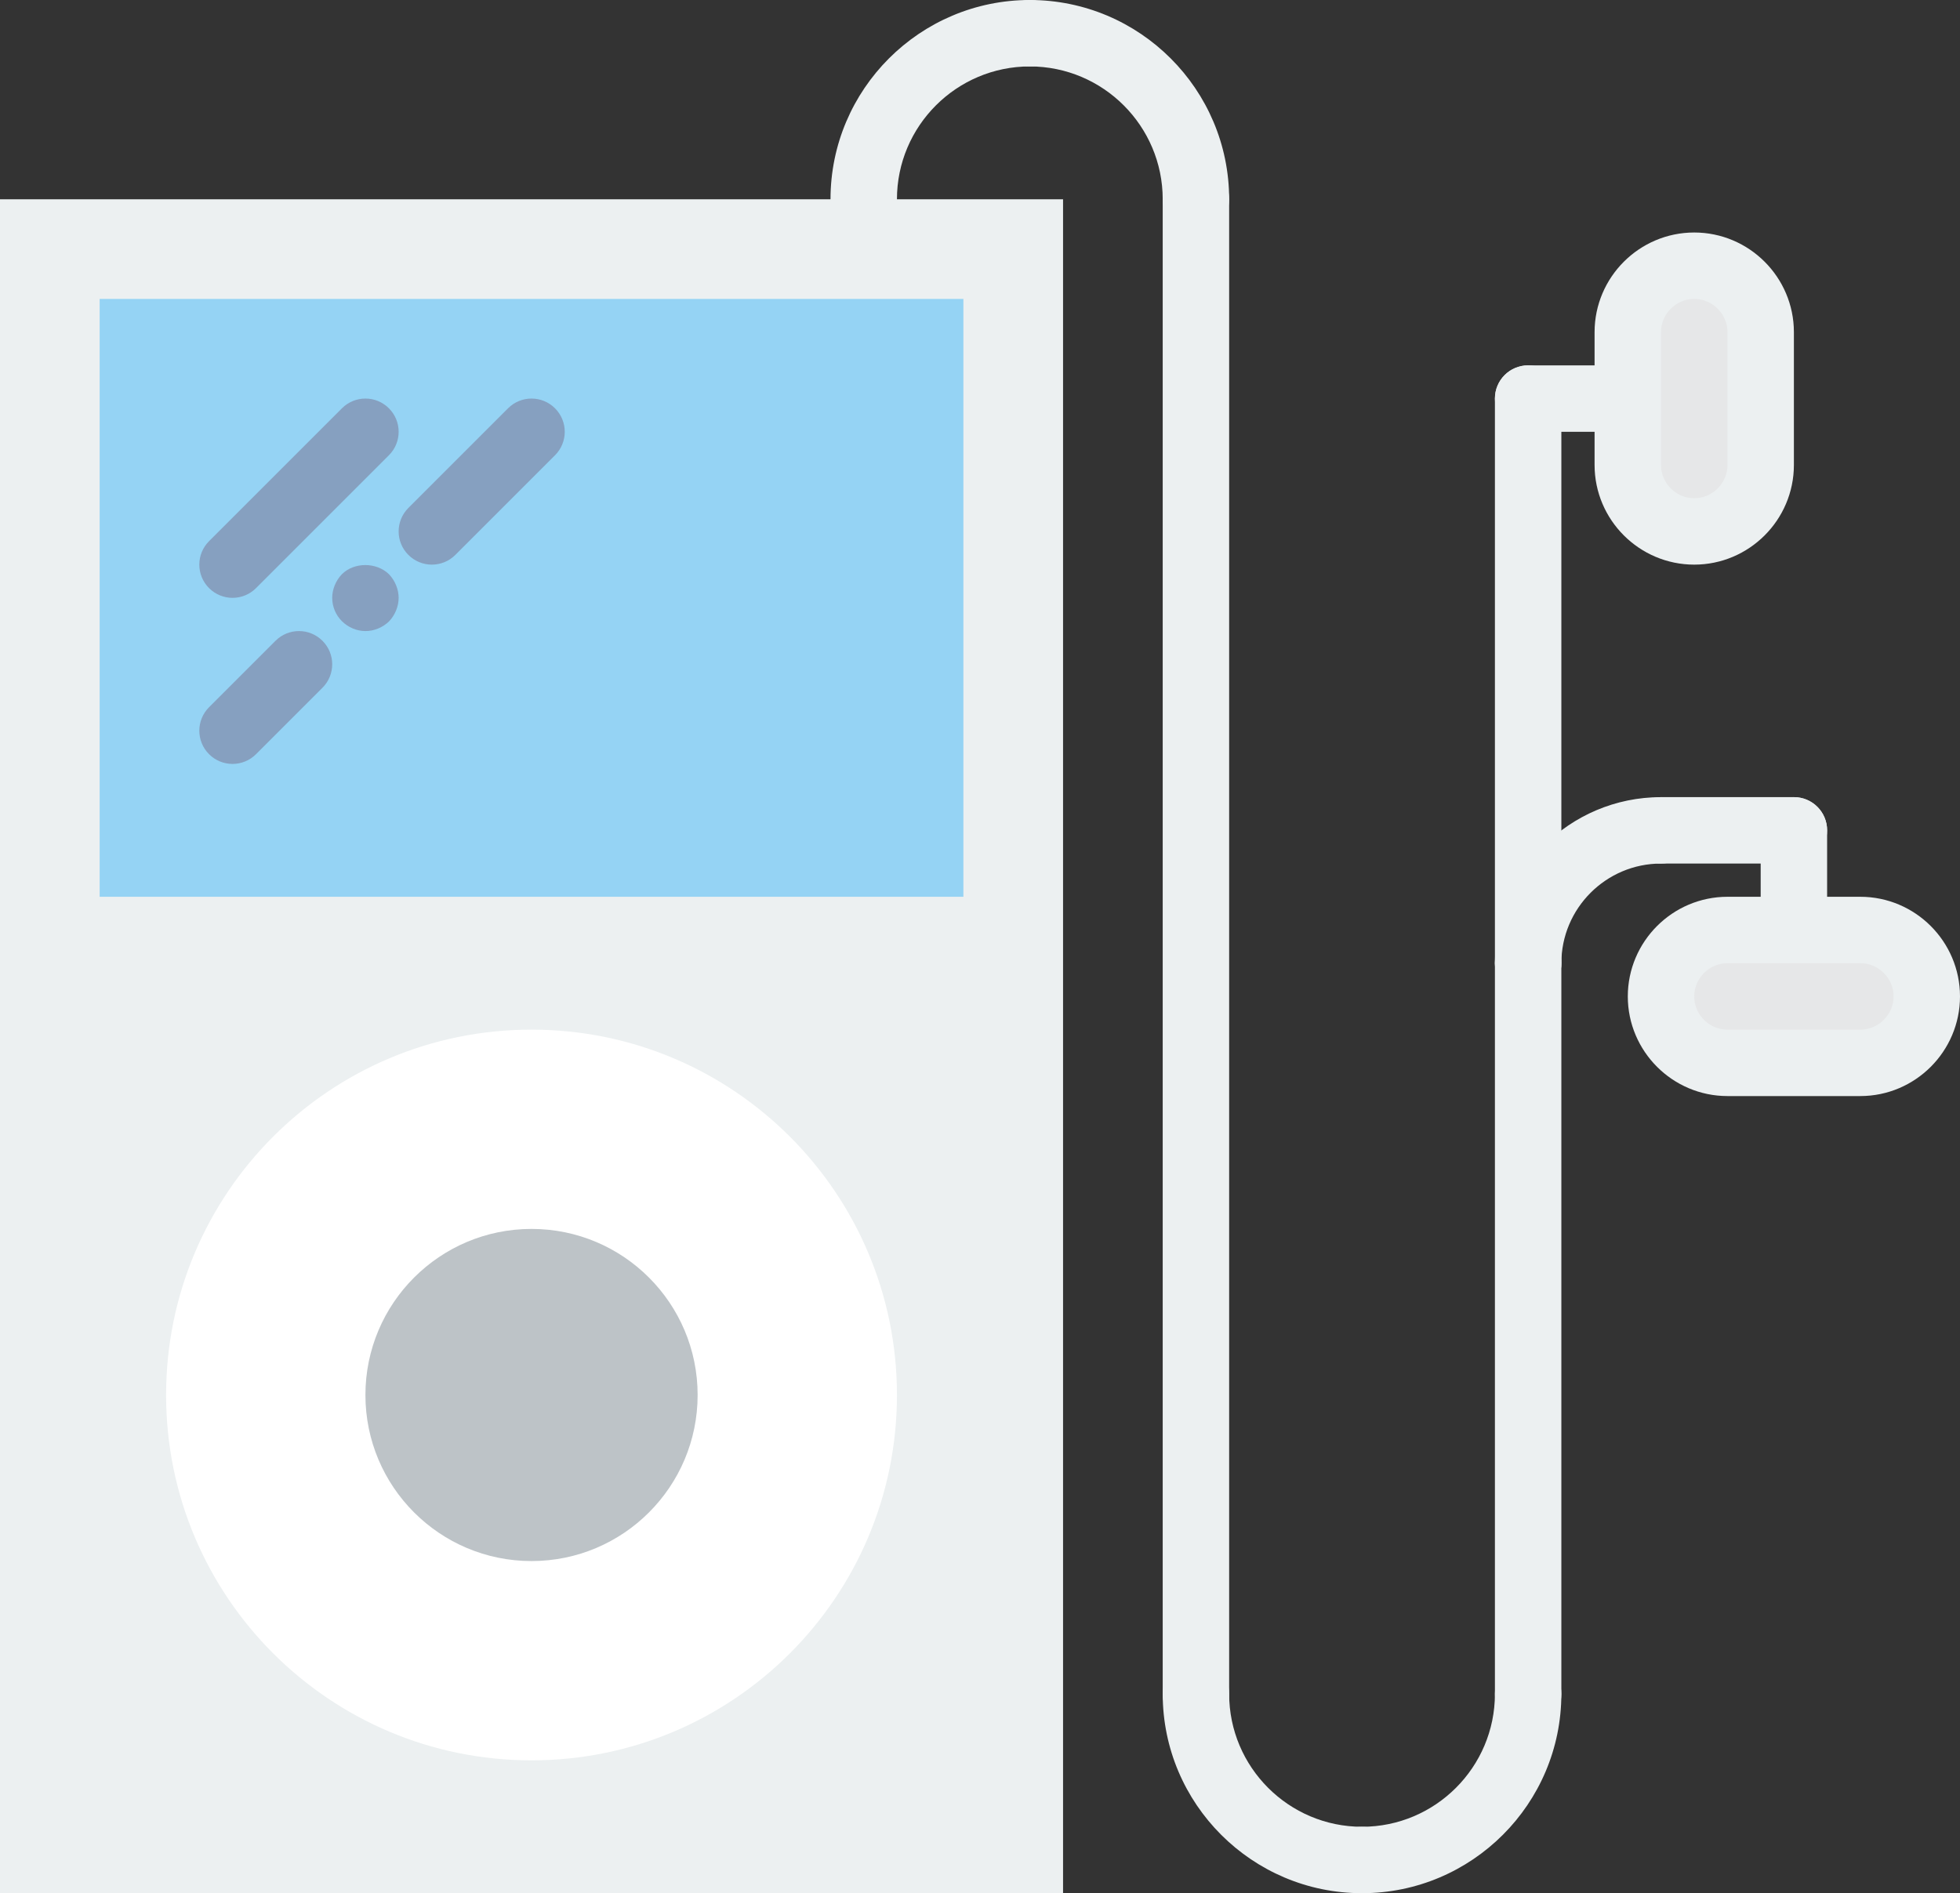 <?xml version="1.0" encoding="UTF-8" standalone="no"?>
<svg width="59px" height="57px" viewBox="0 0 59 57" version="1.1" xmlns="http://www.w3.org/2000/svg" xmlns:xlink="http://www.w3.org/1999/xlink" xmlns:sketch="http://www.bohemiancoding.com/sketch/ns">
    <rect x="0" y="0" width="59" height="57" fill="#333333" stroke="none"/>
    <!-- Generator: Sketch 3.2.2 (9983) - http://www.bohemiancoding.com/sketch -->
    <title>6 - Ipod (Flat)</title>
    <desc>Created with Sketch.</desc>
    <defs></defs>
    <g id="Page-1" stroke="none" stroke-width="1" fill="none" fill-rule="evenodd" sketch:type="MSPage">
        <g id="6---Ipod-(Flat)" sketch:type="MSLayerGroup">
            <path d="M26,7 C25.448,7 25,6.553 25,6 C25,2.691 27.691,0 31,0 C31.552,0 32,0.447 32,1 C32,1.553 31.552,2 31,2 C28.794,2 27,3.794 27,6 C27,6.553 26.552,7 26,7" id="Fill-1524" fill="#ECF0F1" sketch:type="MSShapeGroup"></path>
            <path d="M36,7 C35.448,7 35,6.553 35,6 C35,3.794 33.206,2 31,2 C30.448,2 30,1.553 30,1 C30,0.447 30.448,0 31,0 C34.309,0 37,2.691 37,6 C37,6.553 36.552,7 36,7" id="Fill-1525" fill="#ECF0F1" sketch:type="MSShapeGroup"></path>
            <path d="M36,52 C35.448,52 35,51.553 35,51 L35,6 C35,5.447 35.448,5 36,5 C36.552,5 37,5.447 37,6 L37,51 C37,51.553 36.552,52 36,52" id="Fill-1526" fill="#ECF0F1" sketch:type="MSShapeGroup"></path>
            <path d="M46,52 C45.448,52 45,51.553 45,51 L45,29 C45,28.447 45.448,28 46,28 C46.553,28 47,28.447 47,29 L47,51 C47,51.553 46.553,52 46,52" id="Fill-1527" fill="#ECF0F1" sketch:type="MSShapeGroup"></path>
            <path d="M41,57 C40.448,57 40,56.553 40,56 C40,55.447 40.448,55 41,55 C43.206,55 45,53.206 45,51 C45,50.447 45.448,50 46,50 C46.553,50 47,50.447 47,51 C47,54.309 44.309,57 41,57" id="Fill-1528" fill="#ECF0F1" sketch:type="MSShapeGroup"></path>
            <path d="M41,57 C37.691,57 35,54.309 35,51 C35,50.447 35.448,50 36,50 C36.552,50 37,50.447 37,51 C37,53.206 38.794,55 41,55 C41.552,55 42,55.447 42,56 C42,56.553 41.552,57 41,57" id="Fill-1529" fill="#ECF0F1" sketch:type="MSShapeGroup"></path>
            <path d="M46,30 C45.448,30 45,29.553 45,29 C45,26.243 47.243,24 50,24 C50.553,24 51,24.447 51,25 C51,25.553 50.553,26 50,26 C48.346,26 47,27.346 47,29 C47,29.553 46.553,30 46,30" id="Fill-1530" fill="#ECF0F1" sketch:type="MSShapeGroup"></path>
            <path d="M46,30 C45.448,30 45,29.553 45,29 L45,12 C45,11.447 45.448,11 46,11 C46.553,11 47,11.447 47,12 L47,29 C47,29.553 46.553,30 46,30" id="Fill-1531" fill="#ECF0F1" sketch:type="MSShapeGroup"></path>
            <path d="M54,26 L50,26 C49.447,26 49,25.553 49,25 C49,24.447 49.447,24 50,24 L54,24 C54.553,24 55,24.447 55,25 C55,25.553 54.553,26 54,26" id="Fill-1532" fill="#ECF0F1" sketch:type="MSShapeGroup"></path>
            <path d="M49,13 L46,13 C45.448,13 45,12.553 45,12 C45,11.447 45.448,11 46,11 L49,11 C49.553,11 50,11.447 50,12 C50,12.553 49.553,13 49,13" id="Fill-1533" fill="#ECF0F1" sketch:type="MSShapeGroup"></path>
            <path d="M54,29 C53.447,29 53,28.553 53,28 L53,25 C53,24.447 53.447,24 54,24 C54.553,24 55,24.447 55,25 L55,28 C55,28.553 54.553,29 54,29" id="Fill-1534" fill="#ECF0F1" sketch:type="MSShapeGroup"></path>
            <path d="M0,6 L32,6 L32,57 L0,57 L0,6 Z" id="Fill-1830" fill="#ECF0F1" sketch:type="MSShapeGroup"></path>
            <path d="M3,9 L29,9 L29,27 L3,27 L3,9 Z" id="Fill-1831" fill="#95D3F4" sketch:type="MSShapeGroup"></path>
            <path d="M27,42 C27,48.075 22.075,53 16,53 C9.925,53 5,48.075 5,42 C5,35.925 9.925,31 16,31 C22.075,31 27,35.925 27,42" id="Fill-1832" fill="#FFFFFF" sketch:type="MSShapeGroup"></path>
            <path d="M21,42 C21,44.761 18.761,47 16,47 C13.239,47 11,44.761 11,42 C11,39.239 13.239,37 16,37 C18.761,37 21,39.239 21,42" id="Fill-1833" fill="#BDC3C7" sketch:type="MSShapeGroup"></path>
            <path d="M7,18 C6.744,18 6.488,17.902 6.293,17.707 C5.902,17.316 5.902,16.684 6.293,16.293 L10.293,12.293 C10.684,11.902 11.316,11.902 11.707,12.293 C12.098,12.684 12.098,13.316 11.707,13.707 L7.707,17.707 C7.512,17.902 7.256,18 7,18" id="Fill-1834" fill="#86A0C0" sketch:type="MSShapeGroup"></path>
            <path d="M7,23 C6.744,23 6.488,22.902 6.293,22.707 C5.902,22.316 5.902,21.684 6.293,21.293 L8.293,19.293 C8.684,18.902 9.316,18.902 9.707,19.293 C10.098,19.684 10.098,20.316 9.707,20.707 L7.707,22.707 C7.512,22.902 7.256,23 7,23" id="Fill-1835" fill="#86A0C0" sketch:type="MSShapeGroup"></path>
            <path d="M11,19 C10.74,19 10.48,18.89 10.29,18.7 C10.11,18.52 10,18.27 10,18 C10,17.74 10.11,17.479 10.29,17.29 C10.66,16.92 11.33,16.92 11.71,17.29 C11.89,17.479 12,17.74 12,18 C12,18.26 11.89,18.52 11.71,18.71 C11.52,18.89 11.27,19 11,19" id="Fill-1836" fill="#86A0C0" sketch:type="MSShapeGroup"></path>
            <path d="M13,17 C12.744,17 12.488,16.902 12.293,16.707 C11.902,16.316 11.902,15.684 12.293,15.293 L15.293,12.293 C15.684,11.902 16.316,11.902 16.707,12.293 C17.098,12.684 17.098,13.316 16.707,13.707 L13.707,16.707 C13.512,16.902 13.256,17 13,17" id="Fill-1837" fill="#86A0C0" sketch:type="MSShapeGroup"></path>
            <path d="M51,16 L51,16 C49.9,16 49,15.1 49,14 L49,10 C49,8.9 49.9,8 51,8 C52.1,8 53,8.9 53,10 L53,14 C53,15.1 52.1,16 51,16 L51,16 Z" id="Fill-1838" fill="#E6E7E8" sketch:type="MSShapeGroup"></path>
            <path d="M51,16 L51,16 C49.9,16 49,15.1 49,14 L49,10 C49,8.9 49.9,8 51,8 C52.1,8 53,8.9 53,10 L53,14 C53,15.1 52.1,16 51,16 L51,16 Z" id="Stroke-1839" stroke="#ECF0F1" stroke-width="2" stroke-linecap="round" sketch:type="MSShapeGroup"></path>
            <path d="M50,30 L50,30 C50,28.9 50.9,28 52,28 L56,28 C57.1,28 58,28.9 58,30 C58,31.1 57.1,32 56,32 L52,32 C50.9,32 50,31.1 50,30 L50,30 Z" id="Fill-1840" fill="#E6E7E8" sketch:type="MSShapeGroup"></path>
            <path d="M50,30 L50,30 C50,28.9 50.9,28 52,28 L56,28 C57.1,28 58,28.9 58,30 C58,31.1 57.1,32 56,32 L52,32 C50.9,32 50,31.1 50,30 L50,30 Z" id="Stroke-1841" stroke="#ECF0F1" stroke-width="2" stroke-linecap="round" sketch:type="MSShapeGroup"></path>
        </g>
    </g>
</svg>